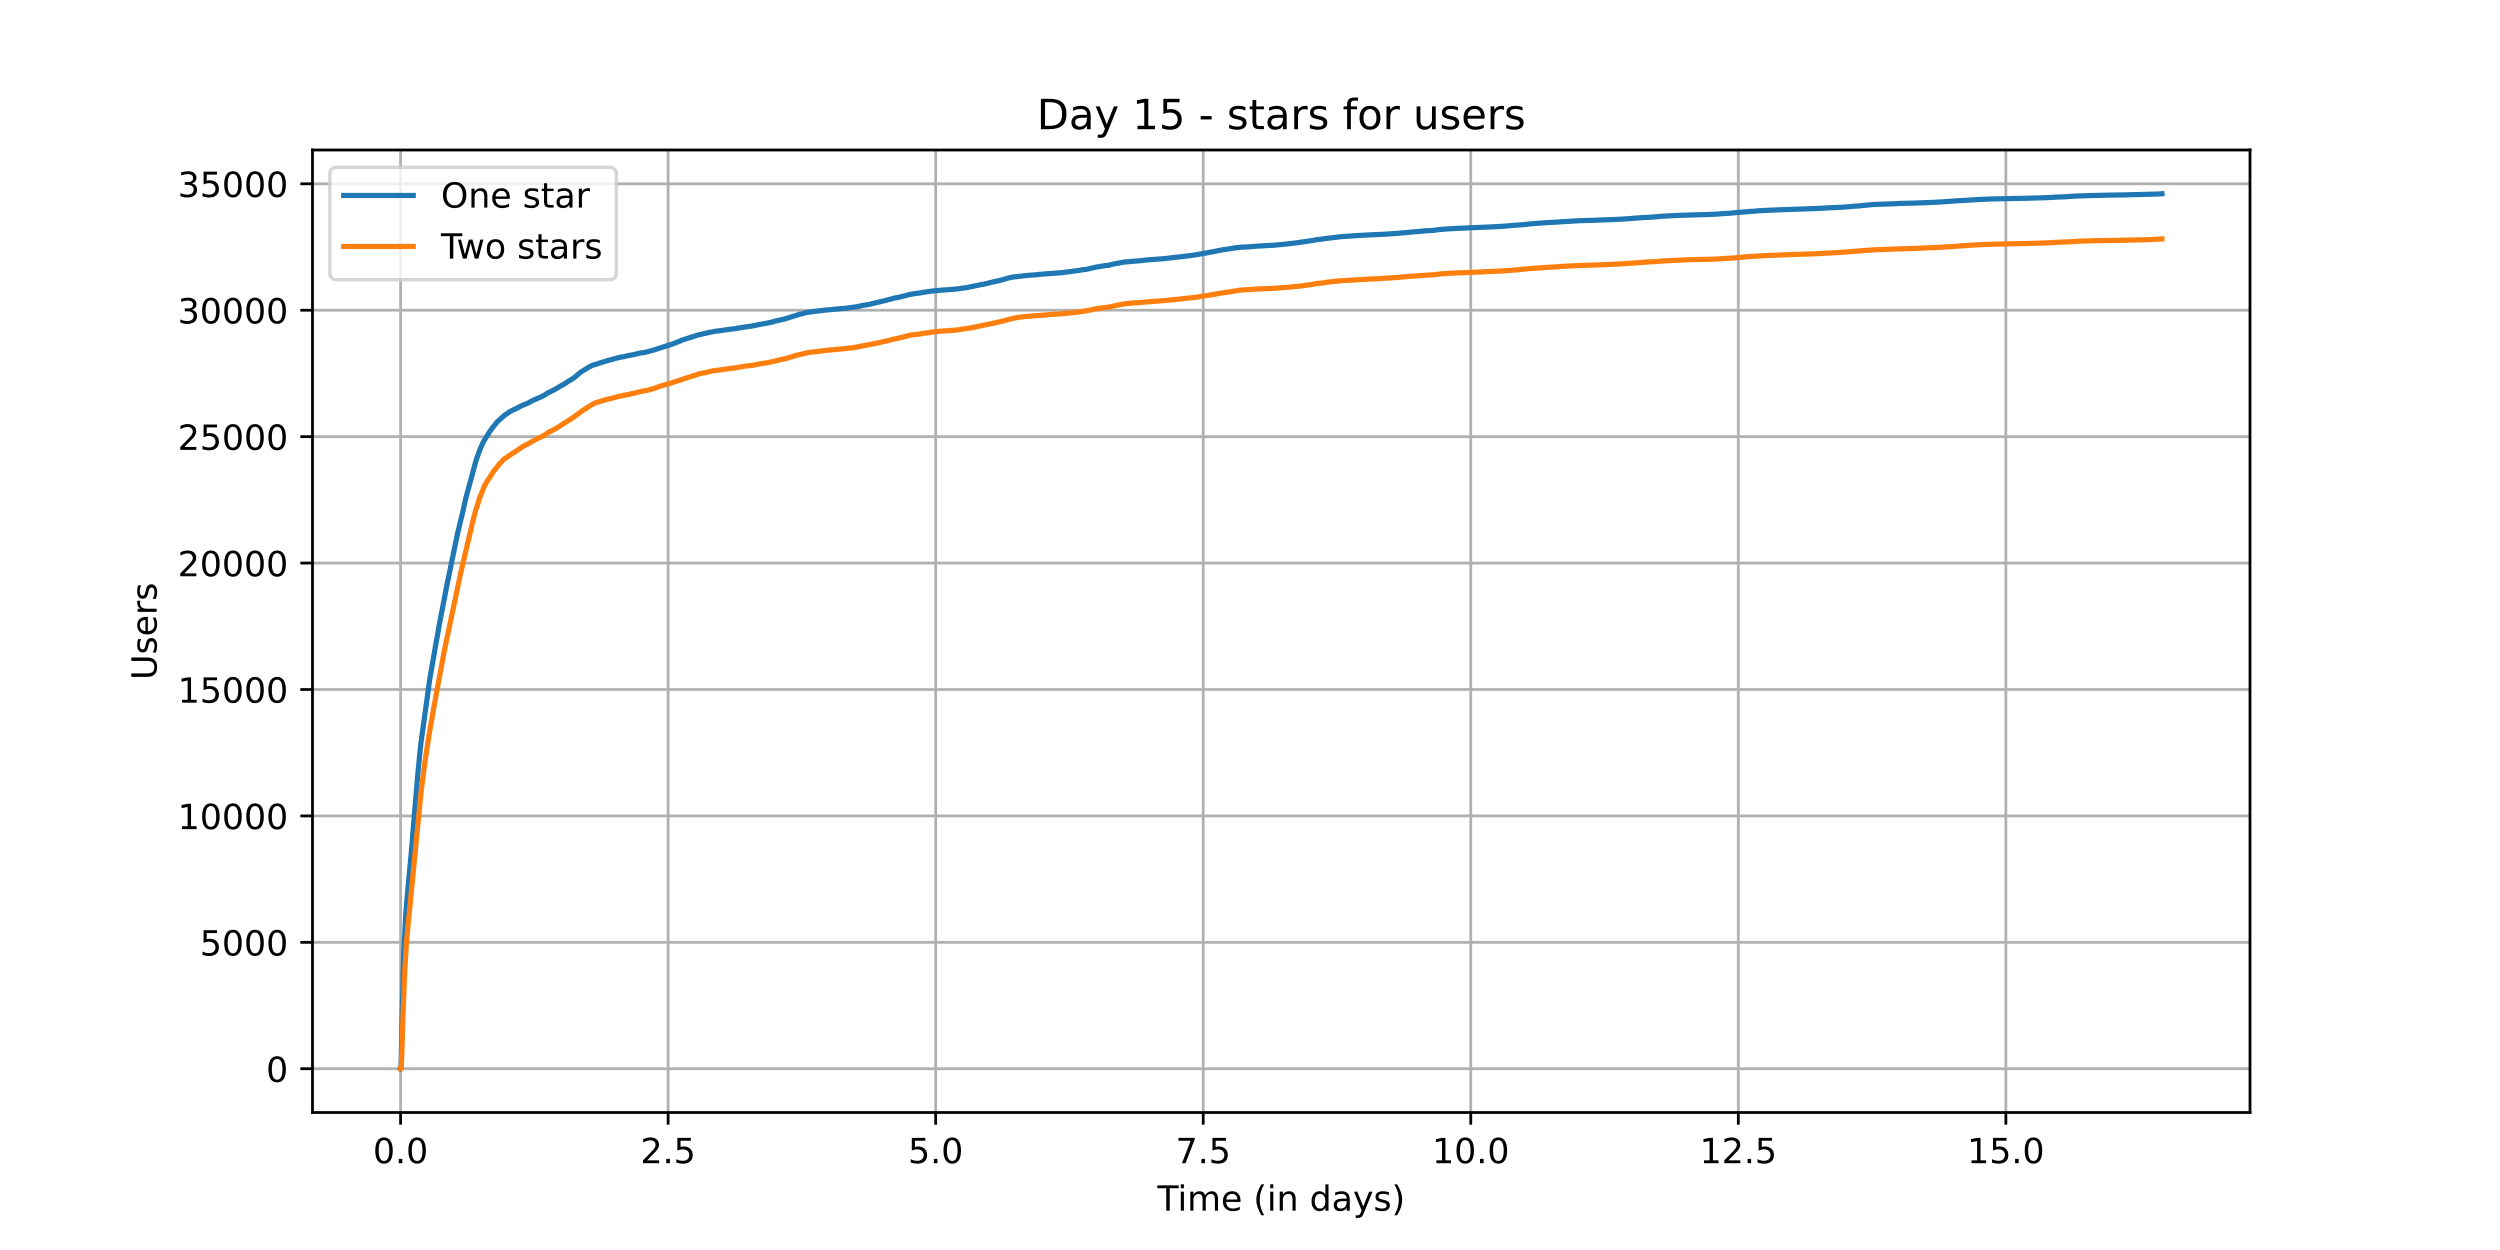 <?xml version="1.0" encoding="utf-8" standalone="no"?>
<!DOCTYPE svg PUBLIC "-//W3C//DTD SVG 1.1//EN"
  "http://www.w3.org/Graphics/SVG/1.1/DTD/svg11.dtd">
<!-- Created with matplotlib (https://matplotlib.org/) -->
<svg height="360pt" version="1.1" viewBox="0 0 720 360" width="720pt" xmlns="http://www.w3.org/2000/svg" xmlns:xlink="http://www.w3.org/1999/xlink">
 <defs>
  <style type="text/css">*{stroke-linecap:butt;stroke-linejoin:round;}</style>
 </defs>
 <g id="figure_1">
  <g id="patch_1">
   <path d="M 0 360 
L 720 360 
L 720 0 
L 0 0 
z
" style="fill:#ffffff;"/>
  </g>
  <g id="axes_1">
   <g id="patch_2">
    <path d="M 90 320.4 
L 648 320.4 
L 648 43.2 
L 90 43.2 
z
" style="fill:#ffffff;"/>
   </g>
   <g id="matplotlib.axis_1">
    <g id="xtick_1">
     <g id="line2d_1">
      <path clip-path="url(#pf6466d5036)" d="M 115.364 320.4 
L 115.364 43.2 
" style="fill:none;stroke:#b0b0b0;stroke-linecap:square;stroke-width:0.8;"/>
     </g>
     <g id="line2d_2">
      <defs>
       <path d="M 0 0 
L 0 3.5 
" id="md946cb45b0" style="stroke:#000000;stroke-width:0.8;"/>
      </defs>
      <g>
       <use style="stroke:#000000;stroke-width:0.8;" x="115.364" xlink:href="#md946cb45b0" y="320.4"/>
      </g>
     </g>
     <g id="text_1">
      <!-- 0.0 -->
      <g transform="translate(107.412 334.998)scale(0.1 -0.1)">
       <defs>
        <path d="M 31.781 66.406 
Q 24.172 66.406 20.328 58.906 
Q 16.5 51.422 16.5 36.375 
Q 16.5 21.391 20.328 13.891 
Q 24.172 6.391 31.781 6.391 
Q 39.453 6.391 43.281 13.891 
Q 47.125 21.391 47.125 36.375 
Q 47.125 51.422 43.281 58.906 
Q 39.453 66.406 31.781 66.406 
z
M 31.781 74.219 
Q 44.047 74.219 50.516 64.516 
Q 56.984 54.828 56.984 36.375 
Q 56.984 17.969 50.516 8.266 
Q 44.047 -1.422 31.781 -1.422 
Q 19.531 -1.422 13.062 8.266 
Q 6.594 17.969 6.594 36.375 
Q 6.594 54.828 13.062 64.516 
Q 19.531 74.219 31.781 74.219 
z
" id="DejaVuSans-48"/>
        <path d="M 10.688 12.406 
L 21 12.406 
L 21 0 
L 10.688 0 
z
" id="DejaVuSans-46"/>
       </defs>
       <use xlink:href="#DejaVuSans-48"/>
       <use x="63.623" xlink:href="#DejaVuSans-46"/>
       <use x="95.41" xlink:href="#DejaVuSans-48"/>
      </g>
     </g>
    </g>
    <g id="xtick_2">
     <g id="line2d_3">
      <path clip-path="url(#pf6466d5036)" d="M 192.418 320.4 
L 192.418 43.2 
" style="fill:none;stroke:#b0b0b0;stroke-linecap:square;stroke-width:0.8;"/>
     </g>
     <g id="line2d_4">
      <g>
       <use style="stroke:#000000;stroke-width:0.8;" x="192.418" xlink:href="#md946cb45b0" y="320.4"/>
      </g>
     </g>
     <g id="text_2">
      <!-- 2.5 -->
      <g transform="translate(184.466 334.998)scale(0.1 -0.1)">
       <defs>
        <path d="M 19.188 8.297 
L 53.609 8.297 
L 53.609 0 
L 7.328 0 
L 7.328 8.297 
Q 12.938 14.109 22.625 23.891 
Q 32.328 33.688 34.812 36.531 
Q 39.547 41.844 41.422 45.531 
Q 43.312 49.219 43.312 52.781 
Q 43.312 58.594 39.234 62.25 
Q 35.156 65.922 28.609 65.922 
Q 23.969 65.922 18.812 64.312 
Q 13.672 62.703 7.812 59.422 
L 7.812 69.391 
Q 13.766 71.781 18.938 73 
Q 24.125 74.219 28.422 74.219 
Q 39.75 74.219 46.484 68.547 
Q 53.219 62.891 53.219 53.422 
Q 53.219 48.922 51.531 44.891 
Q 49.859 40.875 45.406 35.406 
Q 44.188 33.984 37.641 27.219 
Q 31.109 20.453 19.188 8.297 
z
" id="DejaVuSans-50"/>
        <path d="M 10.797 72.906 
L 49.516 72.906 
L 49.516 64.594 
L 19.828 64.594 
L 19.828 46.734 
Q 21.969 47.469 24.109 47.828 
Q 26.266 48.188 28.422 48.188 
Q 40.625 48.188 47.75 41.5 
Q 54.891 34.812 54.891 23.391 
Q 54.891 11.625 47.562 5.094 
Q 40.234 -1.422 26.906 -1.422 
Q 22.312 -1.422 17.547 -0.641 
Q 12.797 0.141 7.719 1.703 
L 7.719 11.625 
Q 12.109 9.234 16.797 8.062 
Q 21.484 6.891 26.703 6.891 
Q 35.156 6.891 40.078 11.328 
Q 45.016 15.766 45.016 23.391 
Q 45.016 31 40.078 35.438 
Q 35.156 39.891 26.703 39.891 
Q 22.75 39.891 18.812 39.016 
Q 14.891 38.141 10.797 36.281 
z
" id="DejaVuSans-53"/>
       </defs>
       <use xlink:href="#DejaVuSans-50"/>
       <use x="63.623" xlink:href="#DejaVuSans-46"/>
       <use x="95.41" xlink:href="#DejaVuSans-53"/>
      </g>
     </g>
    </g>
    <g id="xtick_3">
     <g id="line2d_5">
      <path clip-path="url(#pf6466d5036)" d="M 269.472 320.4 
L 269.472 43.2 
" style="fill:none;stroke:#b0b0b0;stroke-linecap:square;stroke-width:0.8;"/>
     </g>
     <g id="line2d_6">
      <g>
       <use style="stroke:#000000;stroke-width:0.8;" x="269.472" xlink:href="#md946cb45b0" y="320.4"/>
      </g>
     </g>
     <g id="text_3">
      <!-- 5.0 -->
      <g transform="translate(261.52 334.998)scale(0.1 -0.1)">
       <use xlink:href="#DejaVuSans-53"/>
       <use x="63.623" xlink:href="#DejaVuSans-46"/>
       <use x="95.41" xlink:href="#DejaVuSans-48"/>
      </g>
     </g>
    </g>
    <g id="xtick_4">
     <g id="line2d_7">
      <path clip-path="url(#pf6466d5036)" d="M 346.526 320.4 
L 346.526 43.2 
" style="fill:none;stroke:#b0b0b0;stroke-linecap:square;stroke-width:0.8;"/>
     </g>
     <g id="line2d_8">
      <g>
       <use style="stroke:#000000;stroke-width:0.8;" x="346.526" xlink:href="#md946cb45b0" y="320.4"/>
      </g>
     </g>
     <g id="text_4">
      <!-- 7.5 -->
      <g transform="translate(338.575 334.998)scale(0.1 -0.1)">
       <defs>
        <path d="M 8.203 72.906 
L 55.078 72.906 
L 55.078 68.703 
L 28.609 0 
L 18.312 0 
L 43.219 64.594 
L 8.203 64.594 
z
" id="DejaVuSans-55"/>
       </defs>
       <use xlink:href="#DejaVuSans-55"/>
       <use x="63.623" xlink:href="#DejaVuSans-46"/>
       <use x="95.41" xlink:href="#DejaVuSans-53"/>
      </g>
     </g>
    </g>
    <g id="xtick_5">
     <g id="line2d_9">
      <path clip-path="url(#pf6466d5036)" d="M 423.58 320.4 
L 423.58 43.2 
" style="fill:none;stroke:#b0b0b0;stroke-linecap:square;stroke-width:0.8;"/>
     </g>
     <g id="line2d_10">
      <g>
       <use style="stroke:#000000;stroke-width:0.8;" x="423.58" xlink:href="#md946cb45b0" y="320.4"/>
      </g>
     </g>
     <g id="text_5">
      <!-- 10.0 -->
      <g transform="translate(412.448 334.998)scale(0.1 -0.1)">
       <defs>
        <path d="M 12.406 8.297 
L 28.516 8.297 
L 28.516 63.922 
L 10.984 60.406 
L 10.984 69.391 
L 28.422 72.906 
L 38.281 72.906 
L 38.281 8.297 
L 54.391 8.297 
L 54.391 0 
L 12.406 0 
z
" id="DejaVuSans-49"/>
       </defs>
       <use xlink:href="#DejaVuSans-49"/>
       <use x="63.623" xlink:href="#DejaVuSans-48"/>
       <use x="127.246" xlink:href="#DejaVuSans-46"/>
       <use x="159.033" xlink:href="#DejaVuSans-48"/>
      </g>
     </g>
    </g>
    <g id="xtick_6">
     <g id="line2d_11">
      <path clip-path="url(#pf6466d5036)" d="M 500.635 320.4 
L 500.635 43.2 
" style="fill:none;stroke:#b0b0b0;stroke-linecap:square;stroke-width:0.8;"/>
     </g>
     <g id="line2d_12">
      <g>
       <use style="stroke:#000000;stroke-width:0.8;" x="500.635" xlink:href="#md946cb45b0" y="320.4"/>
      </g>
     </g>
     <g id="text_6">
      <!-- 12.5 -->
      <g transform="translate(489.502 334.998)scale(0.1 -0.1)">
       <use xlink:href="#DejaVuSans-49"/>
       <use x="63.623" xlink:href="#DejaVuSans-50"/>
       <use x="127.246" xlink:href="#DejaVuSans-46"/>
       <use x="159.033" xlink:href="#DejaVuSans-53"/>
      </g>
     </g>
    </g>
    <g id="xtick_7">
     <g id="line2d_13">
      <path clip-path="url(#pf6466d5036)" d="M 577.689 320.4 
L 577.689 43.2 
" style="fill:none;stroke:#b0b0b0;stroke-linecap:square;stroke-width:0.8;"/>
     </g>
     <g id="line2d_14">
      <g>
       <use style="stroke:#000000;stroke-width:0.8;" x="577.689" xlink:href="#md946cb45b0" y="320.4"/>
      </g>
     </g>
     <g id="text_7">
      <!-- 15.0 -->
      <g transform="translate(566.556 334.998)scale(0.1 -0.1)">
       <use xlink:href="#DejaVuSans-49"/>
       <use x="63.623" xlink:href="#DejaVuSans-53"/>
       <use x="127.246" xlink:href="#DejaVuSans-46"/>
       <use x="159.033" xlink:href="#DejaVuSans-48"/>
      </g>
     </g>
    </g>
    <g id="text_8">
     <!-- Time (in days) -->
     <g transform="translate(333.327 348.677)scale(0.1 -0.1)">
      <defs>
       <path d="M -0.297 72.906 
L 61.375 72.906 
L 61.375 64.594 
L 35.5 64.594 
L 35.5 0 
L 25.594 0 
L 25.594 64.594 
L -0.297 64.594 
z
" id="DejaVuSans-84"/>
       <path d="M 9.422 54.688 
L 18.406 54.688 
L 18.406 0 
L 9.422 0 
z
M 9.422 75.984 
L 18.406 75.984 
L 18.406 64.594 
L 9.422 64.594 
z
" id="DejaVuSans-105"/>
       <path d="M 52 44.188 
Q 55.375 50.25 60.062 53.125 
Q 64.75 56 71.094 56 
Q 79.641 56 84.281 50.016 
Q 88.922 44.047 88.922 33.016 
L 88.922 0 
L 79.891 0 
L 79.891 32.719 
Q 79.891 40.578 77.094 44.375 
Q 74.312 48.188 68.609 48.188 
Q 61.625 48.188 57.562 43.547 
Q 53.516 38.922 53.516 30.906 
L 53.516 0 
L 44.484 0 
L 44.484 32.719 
Q 44.484 40.625 41.703 44.406 
Q 38.922 48.188 33.109 48.188 
Q 26.219 48.188 22.156 43.531 
Q 18.109 38.875 18.109 30.906 
L 18.109 0 
L 9.078 0 
L 9.078 54.688 
L 18.109 54.688 
L 18.109 46.188 
Q 21.188 51.219 25.484 53.609 
Q 29.781 56 35.688 56 
Q 41.656 56 45.828 52.969 
Q 50 49.953 52 44.188 
z
" id="DejaVuSans-109"/>
       <path d="M 56.203 29.594 
L 56.203 25.203 
L 14.891 25.203 
Q 15.484 15.922 20.484 11.062 
Q 25.484 6.203 34.422 6.203 
Q 39.594 6.203 44.453 7.469 
Q 49.312 8.734 54.109 11.281 
L 54.109 2.781 
Q 49.266 0.734 44.188 -0.344 
Q 39.109 -1.422 33.891 -1.422 
Q 20.797 -1.422 13.156 6.188 
Q 5.516 13.812 5.516 26.812 
Q 5.516 40.234 12.766 48.109 
Q 20.016 56 32.328 56 
Q 43.359 56 49.781 48.891 
Q 56.203 41.797 56.203 29.594 
z
M 47.219 32.234 
Q 47.125 39.594 43.094 43.984 
Q 39.062 48.391 32.422 48.391 
Q 24.906 48.391 20.391 44.141 
Q 15.875 39.891 15.188 32.172 
z
" id="DejaVuSans-101"/>
       <path id="DejaVuSans-32"/>
       <path d="M 31 75.875 
Q 24.469 64.656 21.281 53.656 
Q 18.109 42.672 18.109 31.391 
Q 18.109 20.125 21.312 9.062 
Q 24.516 -2 31 -13.188 
L 23.188 -13.188 
Q 15.875 -1.703 12.234 9.375 
Q 8.594 20.453 8.594 31.391 
Q 8.594 42.281 12.203 53.312 
Q 15.828 64.359 23.188 75.875 
z
" id="DejaVuSans-40"/>
       <path d="M 54.891 33.016 
L 54.891 0 
L 45.906 0 
L 45.906 32.719 
Q 45.906 40.484 42.875 44.328 
Q 39.844 48.188 33.797 48.188 
Q 26.516 48.188 22.312 43.547 
Q 18.109 38.922 18.109 30.906 
L 18.109 0 
L 9.078 0 
L 9.078 54.688 
L 18.109 54.688 
L 18.109 46.188 
Q 21.344 51.125 25.703 53.562 
Q 30.078 56 35.797 56 
Q 45.219 56 50.047 50.172 
Q 54.891 44.344 54.891 33.016 
z
" id="DejaVuSans-110"/>
       <path d="M 45.406 46.391 
L 45.406 75.984 
L 54.391 75.984 
L 54.391 0 
L 45.406 0 
L 45.406 8.203 
Q 42.578 3.328 38.25 0.953 
Q 33.938 -1.422 27.875 -1.422 
Q 17.969 -1.422 11.734 6.484 
Q 5.516 14.406 5.516 27.297 
Q 5.516 40.188 11.734 48.094 
Q 17.969 56 27.875 56 
Q 33.938 56 38.25 53.625 
Q 42.578 51.266 45.406 46.391 
z
M 14.797 27.297 
Q 14.797 17.391 18.875 11.75 
Q 22.953 6.109 30.078 6.109 
Q 37.203 6.109 41.297 11.75 
Q 45.406 17.391 45.406 27.297 
Q 45.406 37.203 41.297 42.844 
Q 37.203 48.484 30.078 48.484 
Q 22.953 48.484 18.875 42.844 
Q 14.797 37.203 14.797 27.297 
z
" id="DejaVuSans-100"/>
       <path d="M 34.281 27.484 
Q 23.391 27.484 19.188 25 
Q 14.984 22.516 14.984 16.5 
Q 14.984 11.719 18.141 8.906 
Q 21.297 6.109 26.703 6.109 
Q 34.188 6.109 38.703 11.406 
Q 43.219 16.703 43.219 25.484 
L 43.219 27.484 
z
M 52.203 31.203 
L 52.203 0 
L 43.219 0 
L 43.219 8.297 
Q 40.141 3.328 35.547 0.953 
Q 30.953 -1.422 24.312 -1.422 
Q 15.922 -1.422 10.953 3.297 
Q 6 8.016 6 15.922 
Q 6 25.141 12.172 29.828 
Q 18.359 34.516 30.609 34.516 
L 43.219 34.516 
L 43.219 35.406 
Q 43.219 41.609 39.141 45 
Q 35.062 48.391 27.688 48.391 
Q 23 48.391 18.547 47.266 
Q 14.109 46.141 10.016 43.891 
L 10.016 52.203 
Q 14.938 54.109 19.578 55.047 
Q 24.219 56 28.609 56 
Q 40.484 56 46.344 49.844 
Q 52.203 43.703 52.203 31.203 
z
" id="DejaVuSans-97"/>
       <path d="M 32.172 -5.078 
Q 28.375 -14.844 24.75 -17.812 
Q 21.141 -20.797 15.094 -20.797 
L 7.906 -20.797 
L 7.906 -13.281 
L 13.188 -13.281 
Q 16.891 -13.281 18.938 -11.516 
Q 21 -9.766 23.484 -3.219 
L 25.094 0.875 
L 2.984 54.688 
L 12.5 54.688 
L 29.594 11.922 
L 46.688 54.688 
L 56.203 54.688 
z
" id="DejaVuSans-121"/>
       <path d="M 44.281 53.078 
L 44.281 44.578 
Q 40.484 46.531 36.375 47.5 
Q 32.281 48.484 27.875 48.484 
Q 21.188 48.484 17.844 46.438 
Q 14.5 44.391 14.5 40.281 
Q 14.5 37.156 16.891 35.375 
Q 19.281 33.594 26.516 31.984 
L 29.594 31.297 
Q 39.156 29.25 43.188 25.516 
Q 47.219 21.781 47.219 15.094 
Q 47.219 7.469 41.188 3.016 
Q 35.156 -1.422 24.609 -1.422 
Q 20.219 -1.422 15.453 -0.562 
Q 10.688 0.297 5.422 2 
L 5.422 11.281 
Q 10.406 8.688 15.234 7.391 
Q 20.062 6.109 24.812 6.109 
Q 31.156 6.109 34.562 8.281 
Q 37.984 10.453 37.984 14.406 
Q 37.984 18.062 35.516 20.016 
Q 33.062 21.969 24.703 23.781 
L 21.578 24.516 
Q 13.234 26.266 9.516 29.906 
Q 5.812 33.547 5.812 39.891 
Q 5.812 47.609 11.281 51.797 
Q 16.75 56 26.812 56 
Q 31.781 56 36.172 55.266 
Q 40.578 54.547 44.281 53.078 
z
" id="DejaVuSans-115"/>
       <path d="M 8.016 75.875 
L 15.828 75.875 
Q 23.141 64.359 26.781 53.312 
Q 30.422 42.281 30.422 31.391 
Q 30.422 20.453 26.781 9.375 
Q 23.141 -1.703 15.828 -13.188 
L 8.016 -13.188 
Q 14.5 -2 17.703 9.062 
Q 20.906 20.125 20.906 31.391 
Q 20.906 42.672 17.703 53.656 
Q 14.5 64.656 8.016 75.875 
z
" id="DejaVuSans-41"/>
      </defs>
      <use xlink:href="#DejaVuSans-84"/>
      <use x="57.959" xlink:href="#DejaVuSans-105"/>
      <use x="85.742" xlink:href="#DejaVuSans-109"/>
      <use x="183.154" xlink:href="#DejaVuSans-101"/>
      <use x="244.678" xlink:href="#DejaVuSans-32"/>
      <use x="276.465" xlink:href="#DejaVuSans-40"/>
      <use x="315.479" xlink:href="#DejaVuSans-105"/>
      <use x="343.262" xlink:href="#DejaVuSans-110"/>
      <use x="406.641" xlink:href="#DejaVuSans-32"/>
      <use x="438.428" xlink:href="#DejaVuSans-100"/>
      <use x="501.904" xlink:href="#DejaVuSans-97"/>
      <use x="563.184" xlink:href="#DejaVuSans-121"/>
      <use x="622.363" xlink:href="#DejaVuSans-115"/>
      <use x="674.463" xlink:href="#DejaVuSans-41"/>
     </g>
    </g>
   </g>
   <g id="matplotlib.axis_2">
    <g id="ytick_1">
     <g id="line2d_15">
      <path clip-path="url(#pf6466d5036)" d="M 90 307.8 
L 648 307.8 
" style="fill:none;stroke:#b0b0b0;stroke-linecap:square;stroke-width:0.8;"/>
     </g>
     <g id="line2d_16">
      <defs>
       <path d="M 0 0 
L -3.5 0 
" id="m143b611d42" style="stroke:#000000;stroke-width:0.8;"/>
      </defs>
      <g>
       <use style="stroke:#000000;stroke-width:0.8;" x="90" xlink:href="#m143b611d42" y="307.8"/>
      </g>
     </g>
     <g id="text_9">
      <!-- 0 -->
      <g transform="translate(76.638 311.599)scale(0.1 -0.1)">
       <use xlink:href="#DejaVuSans-48"/>
      </g>
     </g>
    </g>
    <g id="ytick_2">
     <g id="line2d_17">
      <path clip-path="url(#pf6466d5036)" d="M 90 271.391 
L 648 271.391 
" style="fill:none;stroke:#b0b0b0;stroke-linecap:square;stroke-width:0.8;"/>
     </g>
     <g id="line2d_18">
      <g>
       <use style="stroke:#000000;stroke-width:0.8;" x="90" xlink:href="#m143b611d42" y="271.391"/>
      </g>
     </g>
     <g id="text_10">
      <!-- 5000 -->
      <g transform="translate(57.55 275.19)scale(0.1 -0.1)">
       <use xlink:href="#DejaVuSans-53"/>
       <use x="63.623" xlink:href="#DejaVuSans-48"/>
       <use x="127.246" xlink:href="#DejaVuSans-48"/>
       <use x="190.869" xlink:href="#DejaVuSans-48"/>
      </g>
     </g>
    </g>
    <g id="ytick_3">
     <g id="line2d_19">
      <path clip-path="url(#pf6466d5036)" d="M 90 234.982 
L 648 234.982 
" style="fill:none;stroke:#b0b0b0;stroke-linecap:square;stroke-width:0.8;"/>
     </g>
     <g id="line2d_20">
      <g>
       <use style="stroke:#000000;stroke-width:0.8;" x="90" xlink:href="#m143b611d42" y="234.982"/>
      </g>
     </g>
     <g id="text_11">
      <!-- 10000 -->
      <g transform="translate(51.188 238.782)scale(0.1 -0.1)">
       <use xlink:href="#DejaVuSans-49"/>
       <use x="63.623" xlink:href="#DejaVuSans-48"/>
       <use x="127.246" xlink:href="#DejaVuSans-48"/>
       <use x="190.869" xlink:href="#DejaVuSans-48"/>
       <use x="254.492" xlink:href="#DejaVuSans-48"/>
      </g>
     </g>
    </g>
    <g id="ytick_4">
     <g id="line2d_21">
      <path clip-path="url(#pf6466d5036)" d="M 90 198.574 
L 648 198.574 
" style="fill:none;stroke:#b0b0b0;stroke-linecap:square;stroke-width:0.8;"/>
     </g>
     <g id="line2d_22">
      <g>
       <use style="stroke:#000000;stroke-width:0.8;" x="90" xlink:href="#m143b611d42" y="198.574"/>
      </g>
     </g>
     <g id="text_12">
      <!-- 15000 -->
      <g transform="translate(51.188 202.373)scale(0.1 -0.1)">
       <use xlink:href="#DejaVuSans-49"/>
       <use x="63.623" xlink:href="#DejaVuSans-53"/>
       <use x="127.246" xlink:href="#DejaVuSans-48"/>
       <use x="190.869" xlink:href="#DejaVuSans-48"/>
       <use x="254.492" xlink:href="#DejaVuSans-48"/>
      </g>
     </g>
    </g>
    <g id="ytick_5">
     <g id="line2d_23">
      <path clip-path="url(#pf6466d5036)" d="M 90 162.165 
L 648 162.165 
" style="fill:none;stroke:#b0b0b0;stroke-linecap:square;stroke-width:0.8;"/>
     </g>
     <g id="line2d_24">
      <g>
       <use style="stroke:#000000;stroke-width:0.8;" x="90" xlink:href="#m143b611d42" y="162.165"/>
      </g>
     </g>
     <g id="text_13">
      <!-- 20000 -->
      <g transform="translate(51.188 165.964)scale(0.1 -0.1)">
       <use xlink:href="#DejaVuSans-50"/>
       <use x="63.623" xlink:href="#DejaVuSans-48"/>
       <use x="127.246" xlink:href="#DejaVuSans-48"/>
       <use x="190.869" xlink:href="#DejaVuSans-48"/>
       <use x="254.492" xlink:href="#DejaVuSans-48"/>
      </g>
     </g>
    </g>
    <g id="ytick_6">
     <g id="line2d_25">
      <path clip-path="url(#pf6466d5036)" d="M 90 125.756 
L 648 125.756 
" style="fill:none;stroke:#b0b0b0;stroke-linecap:square;stroke-width:0.8;"/>
     </g>
     <g id="line2d_26">
      <g>
       <use style="stroke:#000000;stroke-width:0.8;" x="90" xlink:href="#m143b611d42" y="125.756"/>
      </g>
     </g>
     <g id="text_14">
      <!-- 25000 -->
      <g transform="translate(51.188 129.555)scale(0.1 -0.1)">
       <use xlink:href="#DejaVuSans-50"/>
       <use x="63.623" xlink:href="#DejaVuSans-53"/>
       <use x="127.246" xlink:href="#DejaVuSans-48"/>
       <use x="190.869" xlink:href="#DejaVuSans-48"/>
       <use x="254.492" xlink:href="#DejaVuSans-48"/>
      </g>
     </g>
    </g>
    <g id="ytick_7">
     <g id="line2d_27">
      <path clip-path="url(#pf6466d5036)" d="M 90 89.347 
L 648 89.347 
" style="fill:none;stroke:#b0b0b0;stroke-linecap:square;stroke-width:0.8;"/>
     </g>
     <g id="line2d_28">
      <g>
       <use style="stroke:#000000;stroke-width:0.8;" x="90" xlink:href="#m143b611d42" y="89.347"/>
      </g>
     </g>
     <g id="text_15">
      <!-- 30000 -->
      <g transform="translate(51.188 93.146)scale(0.1 -0.1)">
       <defs>
        <path d="M 40.578 39.312 
Q 47.656 37.797 51.625 33 
Q 55.609 28.219 55.609 21.188 
Q 55.609 10.406 48.188 4.484 
Q 40.766 -1.422 27.094 -1.422 
Q 22.516 -1.422 17.656 -0.516 
Q 12.797 0.391 7.625 2.203 
L 7.625 11.719 
Q 11.719 9.328 16.594 8.109 
Q 21.484 6.891 26.812 6.891 
Q 36.078 6.891 40.938 10.547 
Q 45.797 14.203 45.797 21.188 
Q 45.797 27.641 41.281 31.266 
Q 36.766 34.906 28.719 34.906 
L 20.219 34.906 
L 20.219 43.016 
L 29.109 43.016 
Q 36.375 43.016 40.234 45.922 
Q 44.094 48.828 44.094 54.297 
Q 44.094 59.906 40.109 62.906 
Q 36.141 65.922 28.719 65.922 
Q 24.656 65.922 20.016 65.031 
Q 15.375 64.156 9.812 62.312 
L 9.812 71.094 
Q 15.438 72.656 20.344 73.438 
Q 25.25 74.219 29.594 74.219 
Q 40.828 74.219 47.359 69.109 
Q 53.906 64.016 53.906 55.328 
Q 53.906 49.266 50.438 45.094 
Q 46.969 40.922 40.578 39.312 
z
" id="DejaVuSans-51"/>
       </defs>
       <use xlink:href="#DejaVuSans-51"/>
       <use x="63.623" xlink:href="#DejaVuSans-48"/>
       <use x="127.246" xlink:href="#DejaVuSans-48"/>
       <use x="190.869" xlink:href="#DejaVuSans-48"/>
       <use x="254.492" xlink:href="#DejaVuSans-48"/>
      </g>
     </g>
    </g>
    <g id="ytick_8">
     <g id="line2d_29">
      <path clip-path="url(#pf6466d5036)" d="M 90 52.938 
L 648 52.938 
" style="fill:none;stroke:#b0b0b0;stroke-linecap:square;stroke-width:0.8;"/>
     </g>
     <g id="line2d_30">
      <g>
       <use style="stroke:#000000;stroke-width:0.8;" x="90" xlink:href="#m143b611d42" y="52.938"/>
      </g>
     </g>
     <g id="text_16">
      <!-- 35000 -->
      <g transform="translate(51.188 56.737)scale(0.1 -0.1)">
       <use xlink:href="#DejaVuSans-51"/>
       <use x="63.623" xlink:href="#DejaVuSans-53"/>
       <use x="127.246" xlink:href="#DejaVuSans-48"/>
       <use x="190.869" xlink:href="#DejaVuSans-48"/>
       <use x="254.492" xlink:href="#DejaVuSans-48"/>
      </g>
     </g>
    </g>
    <g id="text_17">
     <!-- Users -->
     <g transform="translate(45.108 195.801)rotate(-90)scale(0.1 -0.1)">
      <defs>
       <path d="M 8.688 72.906 
L 18.609 72.906 
L 18.609 28.609 
Q 18.609 16.891 22.844 11.734 
Q 27.094 6.594 36.625 6.594 
Q 46.094 6.594 50.344 11.734 
Q 54.594 16.891 54.594 28.609 
L 54.594 72.906 
L 64.5 72.906 
L 64.5 27.391 
Q 64.5 13.141 57.438 5.859 
Q 50.391 -1.422 36.625 -1.422 
Q 22.797 -1.422 15.734 5.859 
Q 8.688 13.141 8.688 27.391 
z
" id="DejaVuSans-85"/>
       <path d="M 41.109 46.297 
Q 39.594 47.172 37.812 47.578 
Q 36.031 48 33.891 48 
Q 26.266 48 22.188 43.047 
Q 18.109 38.094 18.109 28.812 
L 18.109 0 
L 9.078 0 
L 9.078 54.688 
L 18.109 54.688 
L 18.109 46.188 
Q 20.953 51.172 25.484 53.578 
Q 30.031 56 36.531 56 
Q 37.453 56 38.578 55.875 
Q 39.703 55.766 41.062 55.516 
z
" id="DejaVuSans-114"/>
      </defs>
      <use xlink:href="#DejaVuSans-85"/>
      <use x="73.193" xlink:href="#DejaVuSans-115"/>
      <use x="125.293" xlink:href="#DejaVuSans-101"/>
      <use x="186.816" xlink:href="#DejaVuSans-114"/>
      <use x="227.93" xlink:href="#DejaVuSans-115"/>
     </g>
    </g>
   </g>
   <g id="line2d_31">
    <path clip-path="url(#pf6466d5036)" d="M 115.364 307.8 
L 115.425 307.742 
L 115.51 306.555 
L 115.68 299.149 
L 116.21 276.088 
L 116.825 263.84 
L 117.228 258.735 
L 118.013 250.245 
L 118.587 244.041 
L 119.012 238.645 
L 120.457 221.569 
L 121.2 214.251 
L 123.724 195.887 
L 125.676 184.614 
L 125.909 183.427 
L 126.164 181.993 
L 126.609 179.408 
L 127.945 172.519 
L 128.964 167.196 
L 129.027 166.978 
L 129.345 165.442 
L 129.96 162.42 
L 131.848 153.339 
L 132.188 151.963 
L 132.676 149.873 
L 133.058 148.366 
L 134.203 143.32 
L 134.373 142.642 
L 137.217 132.215 
L 137.45 131.61 
L 138.32 129.244 
L 138.639 128.501 
L 139.19 127.292 
L 141.057 124.27 
L 141.27 124.001 
L 141.609 123.455 
L 141.737 123.324 
L 142.012 122.923 
L 142.161 122.814 
L 142.607 122.253 
L 142.734 122.115 
L 143.222 121.474 
L 143.328 121.336 
L 143.582 121.168 
L 145.088 119.778 
L 145.343 119.581 
L 145.767 119.297 
L 146.17 119.042 
L 146.743 118.612 
L 147.443 118.256 
L 147.591 118.146 
L 148.779 117.629 
L 149.67 117.142 
L 149.861 117.032 
L 150.518 116.705 
L 150.752 116.617 
L 151.049 116.508 
L 151.515 116.319 
L 152.427 115.911 
L 152.682 115.743 
L 152.852 115.634 
L 153.53 115.307 
L 154.697 114.79 
L 154.93 114.702 
L 155.121 114.608 
L 155.397 114.469 
L 155.694 114.367 
L 156.309 114.076 
L 156.691 113.843 
L 156.904 113.719 
L 157.137 113.61 
L 157.731 113.137 
L 158.071 113.035 
L 158.792 112.671 
L 159.492 112.321 
L 160.616 111.68 
L 160.786 111.578 
L 161.126 111.374 
L 161.295 111.265 
L 162.335 110.69 
L 162.759 110.435 
L 163.057 110.195 
L 163.247 110.086 
L 164.818 109.132 
L 165.179 108.899 
L 165.476 108.673 
L 166.134 108.127 
L 166.304 107.974 
L 166.834 107.479 
L 167.28 107.166 
L 167.449 107.056 
L 169.656 105.687 
L 170.399 105.331 
L 170.696 105.17 
L 171.057 105.068 
L 171.375 104.981 
L 175.215 103.765 
L 175.745 103.656 
L 177.739 103.088 
L 178.312 102.979 
L 178.524 102.913 
L 179.161 102.804 
L 179.882 102.665 
L 180.371 102.556 
L 180.71 102.447 
L 181.347 102.345 
L 181.623 102.287 
L 182.281 102.178 
L 183.469 101.886 
L 183.872 101.777 
L 184.635 101.624 
L 185.654 101.515 
L 187.202 101.1 
L 187.669 100.991 
L 187.86 100.932 
L 188.242 100.823 
L 188.454 100.75 
L 188.793 100.641 
L 193.333 99.185 
L 193.672 99.09 
L 193.863 98.995 
L 195.943 98.18 
L 196.261 98.005 
L 200.888 96.52 
L 201.291 96.418 
L 201.524 96.389 
L 202.755 96.075 
L 203.306 95.973 
L 203.497 95.923 
L 203.921 95.821 
L 204.239 95.726 
L 204.918 95.617 
L 205.682 95.471 
L 206.275 95.362 
L 206.785 95.304 
L 207.654 95.194 
L 208.184 95.122 
L 208.884 95.012 
L 209.436 94.939 
L 210.305 94.83 
L 210.581 94.772 
L 211.727 94.67 
L 212.002 94.605 
L 212.427 94.495 
L 212.936 94.437 
L 213.72 94.328 
L 214.505 94.168 
L 215.417 94.066 
L 215.608 94.015 
L 216.584 93.905 
L 217.56 93.687 
L 218.09 93.585 
L 218.366 93.527 
L 218.896 93.418 
L 219.618 93.287 
L 220.212 93.177 
L 220.869 93.061 
L 221.421 92.959 
L 221.739 92.871 
L 222.226 92.77 
L 222.481 92.726 
L 222.778 92.617 
L 222.927 92.558 
L 223.414 92.449 
L 223.584 92.391 
L 224.157 92.282 
L 225.196 92.041 
L 225.748 91.932 
L 229.823 90.658 
L 230.099 90.549 
L 230.948 90.367 
L 231.309 90.257 
L 231.649 90.155 
L 232.094 90.053 
L 232.243 90.024 
L 232.518 89.966 
L 233.388 89.857 
L 233.961 89.777 
L 234.746 89.667 
L 235.256 89.609 
L 236.146 89.5 
L 236.613 89.449 
L 237.377 89.34 
L 237.822 89.296 
L 239.031 89.187 
L 239.498 89.143 
L 240.601 89.034 
L 241.047 88.998 
L 242.192 88.888 
L 242.574 88.874 
L 243.635 88.765 
L 244.165 88.692 
L 244.886 88.583 
L 245.395 88.517 
L 246.201 88.408 
L 246.689 88.357 
L 247.219 88.248 
L 248.365 87.971 
L 249.171 87.862 
L 249.913 87.723 
L 250.613 87.614 
L 250.995 87.483 
L 251.928 87.272 
L 252.458 87.163 
L 253.711 86.849 
L 254.156 86.74 
L 255.344 86.449 
L 255.747 86.34 
L 257.041 86.012 
L 257.423 85.903 
L 257.592 85.83 
L 258.314 85.721 
L 259.183 85.531 
L 259.587 85.422 
L 260.477 85.226 
L 260.796 85.116 
L 262.026 84.803 
L 262.726 84.701 
L 263.002 84.643 
L 263.638 84.534 
L 264.465 84.425 
L 264.953 84.374 
L 265.504 84.264 
L 266.204 84.141 
L 267.032 84.031 
L 267.647 83.937 
L 268.538 83.828 
L 269.025 83.769 
L 270.128 83.66 
L 270.68 83.587 
L 272.547 83.478 
L 273.013 83.427 
L 274.54 83.318 
L 274.944 83.289 
L 275.771 83.187 
L 276.004 83.15 
L 276.895 83.041 
L 277.51 82.939 
L 278.443 82.83 
L 279.398 82.619 
L 280.056 82.51 
L 281.116 82.262 
L 281.71 82.16 
L 281.964 82.109 
L 282.389 82 
L 282.601 81.934 
L 283.365 81.825 
L 284.17 81.658 
L 284.595 81.548 
L 284.955 81.432 
L 285.761 81.264 
L 286.165 81.155 
L 287.162 80.929 
L 287.756 80.827 
L 288.074 80.733 
L 288.498 80.624 
L 290.45 80.063 
L 290.874 79.961 
L 291.15 79.903 
L 291.807 79.793 
L 292.635 79.684 
L 293.144 79.626 
L 294.162 79.517 
L 294.777 79.422 
L 296.071 79.313 
L 296.283 79.291 
L 297.832 79.182 
L 298.277 79.138 
L 299.338 79.029 
L 299.571 79 
L 301.034 78.898 
L 301.268 78.869 
L 302.434 78.759 
L 302.838 78.738 
L 304.662 78.628 
L 305.086 78.599 
L 306.104 78.49 
L 306.613 78.432 
L 307.166 78.322 
L 307.612 78.286 
L 308.609 78.177 
L 309.266 78.068 
L 310.178 77.958 
L 310.666 77.9 
L 311.133 77.791 
L 311.387 77.747 
L 311.896 77.682 
L 312.851 77.572 
L 313.72 77.39 
L 314.102 77.288 
L 314.399 77.216 
L 314.887 77.106 
L 315.799 76.903 
L 316.499 76.801 
L 316.69 76.742 
L 317.496 76.633 
L 318.132 76.524 
L 319.045 76.415 
L 319.554 76.349 
L 319.809 76.254 
L 320 76.204 
L 320.424 76.102 
L 320.7 76.043 
L 321.252 75.934 
L 321.91 75.818 
L 322.525 75.708 
L 323.31 75.548 
L 324.159 75.439 
L 324.562 75.417 
L 325.708 75.308 
L 326.175 75.264 
L 327.575 75.155 
L 327.787 75.133 
L 328.954 75.031 
L 329.23 74.973 
L 330.481 74.864 
L 331.033 74.791 
L 332.857 74.682 
L 333.09 74.652 
L 334.639 74.543 
L 335.105 74.492 
L 336.208 74.383 
L 336.717 74.325 
L 337.502 74.216 
L 338.075 74.135 
L 339.432 74.026 
L 339.899 73.975 
L 340.662 73.866 
L 341.214 73.793 
L 342.21 73.684 
L 342.762 73.611 
L 343.547 73.502 
L 344.141 73.415 
L 344.799 73.305 
L 345.52 73.167 
L 346.199 73.065 
L 346.474 73 
L 347.217 72.898 
L 347.45 72.861 
L 347.896 72.752 
L 348.659 72.606 
L 349.381 72.497 
L 350.378 72.271 
L 351.015 72.162 
L 351.757 72.016 
L 352.288 71.907 
L 352.521 71.871 
L 353.476 71.762 
L 354.219 71.623 
L 355.025 71.514 
L 355.768 71.376 
L 356.765 71.266 
L 357.295 71.201 
L 359.799 71.092 
L 360.265 71.041 
L 361.474 70.932 
L 361.92 70.888 
L 363.998 70.779 
L 364.423 70.749 
L 366.459 70.64 
L 366.841 70.626 
L 368.029 70.524 
L 368.283 70.48 
L 369.619 70.378 
L 369.853 70.342 
L 370.808 70.232 
L 371.317 70.167 
L 372.395 70.065 
L 372.67 70.007 
L 373.689 69.897 
L 374.282 69.803 
L 375.046 69.701 
L 375.3 69.657 
L 375.915 69.563 
L 376.764 69.453 
L 376.955 69.395 
L 377.909 69.286 
L 378.757 69.111 
L 379.373 69.002 
L 379.861 68.944 
L 381.007 68.842 
L 381.282 68.776 
L 381.876 68.667 
L 382.364 68.616 
L 383.383 68.507 
L 383.977 68.419 
L 384.996 68.31 
L 385.484 68.252 
L 386.375 68.143 
L 386.757 68.121 
L 388.518 68.012 
L 388.943 67.982 
L 390.449 67.873 
L 390.683 67.844 
L 392.931 67.735 
L 393.313 67.713 
L 395.18 67.604 
L 395.582 67.582 
L 398.446 67.48 
L 398.658 67.465 
L 400.313 67.356 
L 400.758 67.312 
L 402.476 67.211 
L 402.709 67.174 
L 403.897 67.065 
L 404.279 67.05 
L 405.233 66.948 
L 405.446 66.927 
L 406.782 66.817 
L 407.015 66.781 
L 408.648 66.672 
L 409.115 66.628 
L 410.07 66.519 
L 410.536 66.475 
L 412.531 66.366 
L 412.892 66.359 
L 413.486 66.249 
L 413.995 66.184 
L 414.95 66.075 
L 415.396 66.038 
L 416.944 65.929 
L 417.369 65.893 
L 419.427 65.791 
L 419.639 65.776 
L 422.248 65.667 
L 422.46 65.645 
L 425.069 65.536 
L 425.451 65.521 
L 427.933 65.412 
L 428.294 65.405 
L 430.584 65.295 
L 430.988 65.274 
L 432.854 65.164 
L 433.279 65.135 
L 434.572 65.026 
L 435.103 64.953 
L 436.63 64.844 
L 437.033 64.822 
L 438.708 64.72 
L 438.899 64.676 
L 439.96 64.567 
L 440.511 64.494 
L 441.615 64.385 
L 442.017 64.363 
L 443.503 64.254 
L 443.885 64.24 
L 445.37 64.13 
L 445.794 64.094 
L 448.192 63.985 
L 448.596 63.963 
L 449.741 63.861 
L 449.953 63.839 
L 452.011 63.73 
L 452.392 63.708 
L 454.195 63.599 
L 454.619 63.562 
L 458.904 63.453 
L 459.286 63.431 
L 461.725 63.322 
L 462.086 63.315 
L 465.374 63.206 
L 465.776 63.176 
L 467.813 63.067 
L 468.259 63.031 
L 469.892 62.922 
L 470.147 62.878 
L 471.674 62.769 
L 472.099 62.74 
L 473.541 62.63 
L 473.902 62.623 
L 476.065 62.514 
L 476.511 62.477 
L 477.677 62.368 
L 478.187 62.303 
L 480.244 62.193 
L 480.647 62.172 
L 482.705 62.062 
L 483.086 62.048 
L 486.481 61.939 
L 486.883 61.917 
L 490.956 61.807 
L 491.317 61.8 
L 493.884 61.691 
L 494.245 61.684 
L 495.56 61.574 
L 496.005 61.531 
L 497.787 61.422 
L 498.19 61.4 
L 499.421 61.298 
L 499.675 61.247 
L 501.118 61.138 
L 501.521 61.116 
L 502.751 61.006 
L 503.239 60.955 
L 504.915 60.846 
L 505.318 60.817 
L 506.464 60.708 
L 506.676 60.686 
L 509.03 60.577 
L 509.412 60.555 
L 511.873 60.446 
L 512.276 60.424 
L 515.925 60.315 
L 516.328 60.286 
L 519.574 60.176 
L 519.955 60.162 
L 523.18 60.053 
L 523.413 60.023 
L 525.81 59.914 
L 526.256 59.871 
L 528.59 59.761 
L 528.95 59.754 
L 531.262 59.645 
L 531.793 59.579 
L 533.278 59.47 
L 533.851 59.39 
L 535.762 59.288 
L 536.08 59.201 
L 537.608 59.091 
L 538.117 59.033 
L 539.284 58.924 
L 539.73 58.887 
L 542.742 58.778 
L 543.124 58.764 
L 546.369 58.654 
L 546.857 58.603 
L 551.143 58.494 
L 551.503 58.487 
L 554.218 58.378 
L 554.579 58.37 
L 557.231 58.261 
L 557.634 58.232 
L 559.819 58.123 
L 560.349 58.057 
L 562.131 57.948 
L 562.64 57.89 
L 564.464 57.781 
L 564.846 57.766 
L 566.82 57.657 
L 567.287 57.613 
L 569.069 57.504 
L 569.494 57.468 
L 572.401 57.358 
L 572.846 57.322 
L 577.831 57.213 
L 578.213 57.198 
L 584.302 57.089 
L 584.705 57.06 
L 588.884 56.951 
L 589.287 56.929 
L 591.536 56.819 
L 591.981 56.776 
L 594.93 56.667 
L 595.439 56.608 
L 597.455 56.499 
L 597.879 56.47 
L 600.936 56.361 
L 601.318 56.339 
L 606.07 56.23 
L 606.451 56.215 
L 613.091 56.106 
L 613.494 56.084 
L 617.864 55.975 
L 618.224 55.967 
L 622.127 55.858 
L 622.636 55.8 
L 622.636 55.8 
" style="fill:none;stroke:#1f77b4;stroke-linecap:square;stroke-width:1.5;"/>
   </g>
   <g id="line2d_32">
    <path clip-path="url(#pf6466d5036)" d="M 115.364 307.8 
L 115.467 307.778 
L 115.573 306.948 
L 115.701 304.225 
L 116.061 292.486 
L 116.57 279.627 
L 117.101 270.823 
L 121.221 228.472 
L 121.433 226.754 
L 122.409 219.268 
L 123.576 211.601 
L 123.809 210.203 
L 124.339 207.29 
L 124.509 206.27 
L 124.997 203.409 
L 125.273 202.011 
L 125.718 199.513 
L 127.754 188.576 
L 128.136 186.58 
L 132.867 164.174 
L 132.951 163.934 
L 133.206 162.762 
L 133.418 161.873 
L 135.583 152.604 
L 135.88 151.366 
L 136.177 150.099 
L 137.005 146.909 
L 137.556 145.322 
L 137.917 144.091 
L 138.129 143.414 
L 139.487 140.028 
L 140.463 138.288 
L 141.015 137.574 
L 141.333 137.014 
L 142.034 135.87 
L 142.225 135.666 
L 143.964 133.467 
L 144.155 133.314 
L 144.367 133.067 
L 144.452 132.979 
L 145.11 132.259 
L 150.476 128.676 
L 150.624 128.589 
L 150.858 128.443 
L 151.579 128.079 
L 152.321 127.715 
L 153.721 126.877 
L 153.934 126.768 
L 154.443 126.484 
L 154.782 126.28 
L 155.143 126.171 
L 156.076 125.734 
L 157.349 124.984 
L 157.498 124.882 
L 157.71 124.642 
L 158.007 124.489 
L 158.728 124.132 
L 159.407 123.797 
L 159.874 123.52 
L 161.083 122.807 
L 161.232 122.712 
L 161.507 122.508 
L 161.677 122.399 
L 164.181 120.819 
L 164.308 120.724 
L 164.754 120.411 
L 164.966 120.302 
L 165.328 120.062 
L 165.54 119.894 
L 165.731 119.734 
L 166.028 119.515 
L 166.367 119.29 
L 166.983 118.809 
L 167.28 118.598 
L 167.513 118.445 
L 167.831 118.219 
L 170.356 116.603 
L 170.929 116.29 
L 171.523 116.006 
L 171.842 115.896 
L 174.239 115.197 
L 174.494 115.103 
L 174.685 115.059 
L 175.088 114.95 
L 176.042 114.731 
L 176.445 114.622 
L 177.803 114.273 
L 178.354 114.163 
L 179.648 113.836 
L 180.371 113.726 
L 180.647 113.661 
L 181.305 113.552 
L 181.708 113.399 
L 182.345 113.29 
L 183.002 113.173 
L 183.363 113.064 
L 184.763 112.692 
L 185.357 112.583 
L 185.845 112.525 
L 186.29 112.423 
L 186.587 112.343 
L 187.012 112.234 
L 188.581 111.804 
L 188.814 111.702 
L 189.239 111.542 
L 189.642 111.433 
L 189.854 111.323 
L 190.194 111.214 
L 190.49 111.105 
L 192.357 110.581 
L 192.76 110.479 
L 193.121 110.362 
L 201.567 107.602 
L 202.14 107.493 
L 202.797 107.377 
L 203.37 107.275 
L 203.688 107.18 
L 204.133 107.071 
L 204.324 107.027 
L 204.791 106.918 
L 205.109 106.823 
L 206.064 106.721 
L 206.339 106.663 
L 206.806 106.612 
L 207.739 106.51 
L 208.015 106.452 
L 208.545 106.343 
L 208.991 106.306 
L 209.839 106.204 
L 210.009 106.175 
L 210.581 106.088 
L 211.727 105.979 
L 212.045 105.891 
L 212.617 105.782 
L 213.19 105.702 
L 213.72 105.593 
L 214.463 105.447 
L 215.693 105.338 
L 216.203 105.28 
L 216.987 105.178 
L 217.242 105.134 
L 218.345 104.865 
L 219.13 104.755 
L 219.851 104.624 
L 220.529 104.515 
L 221.039 104.457 
L 221.632 104.348 
L 221.972 104.238 
L 222.608 104.136 
L 222.927 104.049 
L 223.329 103.954 
L 223.521 103.881 
L 224.03 103.772 
L 224.221 103.714 
L 224.624 103.612 
L 224.836 103.59 
L 225.281 103.481 
L 226.088 103.321 
L 226.513 103.212 
L 229.484 102.294 
L 230.014 102.185 
L 230.927 101.981 
L 231.415 101.872 
L 232.603 101.58 
L 233.367 101.471 
L 233.855 101.413 
L 235.001 101.304 
L 235.552 101.224 
L 236.38 101.122 
L 236.634 101.078 
L 237.398 100.969 
L 237.864 100.925 
L 238.671 100.816 
L 239.052 100.801 
L 240.305 100.692 
L 240.814 100.627 
L 242.107 100.525 
L 242.341 100.495 
L 243.486 100.386 
L 243.974 100.328 
L 244.907 100.219 
L 245.395 100.168 
L 246.053 100.059 
L 246.689 99.957 
L 247.241 99.847 
L 248.068 99.673 
L 248.726 99.563 
L 249.341 99.461 
L 249.786 99.352 
L 250.528 99.207 
L 251.038 99.097 
L 251.589 99.017 
L 252.141 98.915 
L 252.48 98.806 
L 253.201 98.697 
L 254.665 98.311 
L 255.323 98.202 
L 256.617 97.867 
L 257.062 97.758 
L 257.338 97.699 
L 258.207 97.51 
L 258.653 97.401 
L 258.907 97.35 
L 259.353 97.241 
L 260.477 96.971 
L 260.88 96.876 
L 261.114 96.782 
L 261.686 96.68 
L 261.983 96.534 
L 262.874 96.425 
L 263.341 96.374 
L 264.295 96.265 
L 264.805 96.199 
L 265.356 96.09 
L 265.971 95.988 
L 266.926 95.879 
L 267.392 95.828 
L 268.071 95.719 
L 268.262 95.668 
L 269.238 95.558 
L 269.747 95.493 
L 270.829 95.384 
L 271.231 95.355 
L 272.907 95.245 
L 273.374 95.194 
L 274.986 95.092 
L 275.219 95.063 
L 276.153 94.954 
L 276.789 94.845 
L 277.425 94.736 
L 277.998 94.655 
L 278.698 94.561 
L 278.868 94.524 
L 279.737 94.415 
L 280.607 94.233 
L 281.053 94.124 
L 281.349 94.051 
L 281.943 93.956 
L 282.155 93.884 
L 282.898 93.745 
L 283.407 93.636 
L 284.298 93.447 
L 284.785 93.337 
L 285.507 93.206 
L 286.08 93.097 
L 286.44 92.981 
L 287.119 92.871 
L 287.437 92.784 
L 287.946 92.675 
L 289.135 92.384 
L 289.411 92.282 
L 289.75 92.18 
L 290.238 92.07 
L 291.574 91.721 
L 292.147 91.612 
L 292.444 91.532 
L 293.165 91.422 
L 293.653 91.364 
L 294.417 91.255 
L 294.904 91.197 
L 296.177 91.087 
L 296.347 91.058 
L 298.065 90.949 
L 298.447 90.927 
L 299.656 90.818 
L 300.059 90.796 
L 301.31 90.687 
L 301.841 90.621 
L 303.537 90.512 
L 304.025 90.461 
L 305.998 90.352 
L 306.507 90.294 
L 307.739 90.184 
L 307.972 90.155 
L 309.139 90.053 
L 309.351 90.032 
L 310.136 89.922 
L 310.645 89.864 
L 311.197 89.755 
L 311.812 89.653 
L 312.596 89.551 
L 312.851 89.507 
L 313.466 89.398 
L 314.314 89.223 
L 314.844 89.114 
L 315.12 89.049 
L 315.651 88.939 
L 315.905 88.896 
L 316.711 88.786 
L 317.22 88.721 
L 317.793 88.612 
L 318.26 88.568 
L 319.193 88.466 
L 319.469 88.4 
L 319.915 88.306 
L 320.106 88.255 
L 320.955 88.08 
L 321.4 87.978 
L 321.613 87.92 
L 322.25 87.818 
L 322.78 87.716 
L 323.035 87.665 
L 323.629 87.556 
L 324.223 87.461 
L 325.368 87.352 
L 325.877 87.286 
L 327.66 87.177 
L 327.872 87.163 
L 329.081 87.053 
L 329.505 87.017 
L 330.884 86.908 
L 331.372 86.857 
L 332.899 86.747 
L 333.302 86.726 
L 334.533 86.616 
L 334.978 86.58 
L 336.335 86.471 
L 336.887 86.398 
L 338.096 86.289 
L 338.605 86.23 
L 339.92 86.121 
L 340.45 86.056 
L 341.065 85.947 
L 341.468 85.925 
L 342.593 85.815 
L 343.08 85.757 
L 344.141 85.648 
L 344.671 85.582 
L 345.286 85.473 
L 346.093 85.313 
L 346.899 85.204 
L 347.366 85.16 
L 347.981 85.051 
L 348.617 84.949 
L 349.296 84.847 
L 349.53 84.811 
L 350.039 84.701 
L 350.718 84.585 
L 351.312 84.483 
L 351.503 84.432 
L 352.373 84.323 
L 352.903 84.257 
L 353.497 84.155 
L 353.731 84.119 
L 354.325 84.017 
L 354.601 83.959 
L 355.28 83.864 
L 355.471 83.82 
L 356.213 83.711 
L 356.489 83.653 
L 356.998 83.594 
L 357.868 83.485 
L 358.08 83.471 
L 360.265 83.361 
L 360.669 83.34 
L 362.174 83.23 
L 362.556 83.216 
L 365.314 83.107 
L 365.695 83.092 
L 367.753 82.99 
L 367.965 82.968 
L 368.962 82.859 
L 369.344 82.844 
L 370.829 82.735 
L 371.062 82.706 
L 372.267 82.597 
L 372.776 82.539 
L 374.113 82.429 
L 374.558 82.386 
L 375.194 82.276 
L 375.767 82.189 
L 376.891 82.08 
L 377.188 82.007 
L 378.015 81.898 
L 379.033 81.665 
L 380.264 81.556 
L 380.646 81.534 
L 381.282 81.425 
L 381.983 81.293 
L 383.107 81.184 
L 383.574 81.133 
L 384.359 81.031 
L 384.593 81.002 
L 385.781 80.9 
L 385.993 80.886 
L 387.521 80.776 
L 387.945 80.74 
L 390.385 80.631 
L 390.916 80.565 
L 393.207 80.456 
L 393.673 80.405 
L 396.219 80.296 
L 396.579 80.289 
L 398.128 80.187 
L 398.361 80.157 
L 400.397 80.048 
L 400.843 80.005 
L 402.54 79.895 
L 403.006 79.844 
L 404.364 79.735 
L 404.83 79.691 
L 405.848 79.582 
L 406.273 79.553 
L 408.224 79.444 
L 408.648 79.407 
L 410.091 79.298 
L 410.515 79.262 
L 412.552 79.153 
L 412.764 79.131 
L 413.804 79.022 
L 414.271 78.971 
L 415.183 78.861 
L 415.607 78.825 
L 417.559 78.716 
L 418.005 78.679 
L 420.424 78.57 
L 420.806 78.556 
L 423.945 78.446 
L 424.369 78.41 
L 427.02 78.301 
L 427.487 78.257 
L 430.16 78.155 
L 430.373 78.14 
L 430.775 78.119 
L 432.96 78.009 
L 433.363 77.98 
L 434.848 77.871 
L 435.272 77.835 
L 436.757 77.725 
L 437.181 77.696 
L 438.136 77.587 
L 438.305 77.558 
L 439.578 77.449 
L 440.045 77.398 
L 441.402 77.288 
L 441.806 77.259 
L 443.461 77.15 
L 443.927 77.099 
L 445.901 76.99 
L 446.367 76.939 
L 448.617 76.83 
L 449.19 76.75 
L 451.205 76.64 
L 451.586 76.626 
L 453.877 76.517 
L 454.323 76.48 
L 457.971 76.371 
L 458.374 76.349 
L 461.895 76.24 
L 462.107 76.218 
L 464.78 76.109 
L 465.204 76.072 
L 467.283 75.963 
L 467.643 75.956 
L 468.916 75.854 
L 469.129 75.839 
L 470.805 75.73 
L 471.207 75.701 
L 472.756 75.592 
L 473.159 75.563 
L 474.326 75.453 
L 474.729 75.432 
L 477.168 75.322 
L 477.656 75.264 
L 478.802 75.155 
L 479.183 75.14 
L 481.495 75.031 
L 481.92 75.002 
L 484.529 74.893 
L 484.953 74.856 
L 488.708 74.747 
L 489.068 74.74 
L 493.735 74.631 
L 494.139 74.609 
L 496.069 74.5 
L 496.557 74.441 
L 498.891 74.332 
L 499.336 74.288 
L 500.375 74.179 
L 500.757 74.165 
L 502.072 74.055 
L 502.306 74.026 
L 503.43 73.917 
L 503.897 73.873 
L 506.166 73.764 
L 506.633 73.72 
L 508.882 73.611 
L 509.285 73.582 
L 512.425 73.473 
L 512.828 73.444 
L 514.97 73.334 
L 515.331 73.327 
L 518.958 73.218 
L 519.319 73.211 
L 522.416 73.101 
L 522.819 73.08 
L 524.898 72.97 
L 525.322 72.934 
L 527.996 72.825 
L 528.42 72.788 
L 530.244 72.679 
L 530.647 72.657 
L 531.963 72.548 
L 532.387 72.512 
L 533.724 72.41 
L 533.957 72.381 
L 535.57 72.271 
L 536.122 72.199 
L 537.693 72.089 
L 538.096 72.067 
L 539.624 71.958 
L 539.984 71.951 
L 540.451 71.907 
L 544.163 71.798 
L 544.588 71.762 
L 547.791 71.652 
L 548.151 71.645 
L 551.652 71.536 
L 552.033 71.521 
L 554.324 71.412 
L 554.706 71.398 
L 557.825 71.288 
L 558.27 71.245 
L 560.137 71.135 
L 560.349 71.114 
L 562.428 71.004 
L 562.916 70.946 
L 564.507 70.837 
L 564.91 70.815 
L 566.522 70.706 
L 567.011 70.655 
L 569.09 70.546 
L 569.557 70.502 
L 572.21 70.393 
L 572.591 70.371 
L 577.365 70.262 
L 577.746 70.24 
L 583.474 70.131 
L 583.835 70.123 
L 587.696 70.014 
L 588.078 69.999 
L 590.942 69.89 
L 591.387 69.847 
L 593.381 69.737 
L 593.742 69.73 
L 596.331 69.621 
L 596.734 69.592 
L 598.601 69.482 
L 598.834 69.453 
L 599.195 69.439 
L 602.824 69.33 
L 603.206 69.315 
L 611.182 69.213 
L 611.373 69.177 
L 616.973 69.067 
L 617.355 69.053 
L 620.685 68.944 
L 621.173 68.885 
L 622.636 68.82 
L 622.636 68.82 
" style="fill:none;stroke:#ff7f0e;stroke-linecap:square;stroke-width:1.5;"/>
   </g>
   <g id="patch_3">
    <path d="M 90 320.4 
L 90 43.2 
" style="fill:none;stroke:#000000;stroke-linecap:square;stroke-linejoin:miter;stroke-width:0.8;"/>
   </g>
   <g id="patch_4">
    <path d="M 648 320.4 
L 648 43.2 
" style="fill:none;stroke:#000000;stroke-linecap:square;stroke-linejoin:miter;stroke-width:0.8;"/>
   </g>
   <g id="patch_5">
    <path d="M 90 320.4 
L 648 320.4 
" style="fill:none;stroke:#000000;stroke-linecap:square;stroke-linejoin:miter;stroke-width:0.8;"/>
   </g>
   <g id="patch_6">
    <path d="M 90 43.2 
L 648 43.2 
" style="fill:none;stroke:#000000;stroke-linecap:square;stroke-linejoin:miter;stroke-width:0.8;"/>
   </g>
   <g id="text_18">
    <!-- Day 15 - stars for users -->
    <g transform="translate(298.609 37.2)scale(0.12 -0.12)">
     <defs>
      <path d="M 19.672 64.797 
L 19.672 8.109 
L 31.594 8.109 
Q 46.688 8.109 53.688 14.938 
Q 60.688 21.781 60.688 36.531 
Q 60.688 51.172 53.688 57.984 
Q 46.688 64.797 31.594 64.797 
z
M 9.812 72.906 
L 30.078 72.906 
Q 51.266 72.906 61.172 64.094 
Q 71.094 55.281 71.094 36.531 
Q 71.094 17.672 61.125 8.828 
Q 51.172 0 30.078 0 
L 9.812 0 
z
" id="DejaVuSans-68"/>
      <path d="M 4.891 31.391 
L 31.203 31.391 
L 31.203 23.391 
L 4.891 23.391 
z
" id="DejaVuSans-45"/>
      <path d="M 18.312 70.219 
L 18.312 54.688 
L 36.812 54.688 
L 36.812 47.703 
L 18.312 47.703 
L 18.312 18.016 
Q 18.312 11.328 20.141 9.422 
Q 21.969 7.516 27.594 7.516 
L 36.812 7.516 
L 36.812 0 
L 27.594 0 
Q 17.188 0 13.234 3.875 
Q 9.281 7.766 9.281 18.016 
L 9.281 47.703 
L 2.688 47.703 
L 2.688 54.688 
L 9.281 54.688 
L 9.281 70.219 
z
" id="DejaVuSans-116"/>
      <path d="M 37.109 75.984 
L 37.109 68.5 
L 28.516 68.5 
Q 23.688 68.5 21.797 66.547 
Q 19.922 64.594 19.922 59.516 
L 19.922 54.688 
L 34.719 54.688 
L 34.719 47.703 
L 19.922 47.703 
L 19.922 0 
L 10.891 0 
L 10.891 47.703 
L 2.297 47.703 
L 2.297 54.688 
L 10.891 54.688 
L 10.891 58.5 
Q 10.891 67.625 15.141 71.797 
Q 19.391 75.984 28.609 75.984 
z
" id="DejaVuSans-102"/>
      <path d="M 30.609 48.391 
Q 23.391 48.391 19.188 42.75 
Q 14.984 37.109 14.984 27.297 
Q 14.984 17.484 19.156 11.844 
Q 23.344 6.203 30.609 6.203 
Q 37.797 6.203 41.984 11.859 
Q 46.188 17.531 46.188 27.297 
Q 46.188 37.016 41.984 42.703 
Q 37.797 48.391 30.609 48.391 
z
M 30.609 56 
Q 42.328 56 49.016 48.375 
Q 55.719 40.766 55.719 27.297 
Q 55.719 13.875 49.016 6.219 
Q 42.328 -1.422 30.609 -1.422 
Q 18.844 -1.422 12.172 6.219 
Q 5.516 13.875 5.516 27.297 
Q 5.516 40.766 12.172 48.375 
Q 18.844 56 30.609 56 
z
" id="DejaVuSans-111"/>
      <path d="M 8.5 21.578 
L 8.5 54.688 
L 17.484 54.688 
L 17.484 21.922 
Q 17.484 14.156 20.5 10.266 
Q 23.531 6.391 29.594 6.391 
Q 36.859 6.391 41.078 11.031 
Q 45.312 15.672 45.312 23.688 
L 45.312 54.688 
L 54.297 54.688 
L 54.297 0 
L 45.312 0 
L 45.312 8.406 
Q 42.047 3.422 37.719 1 
Q 33.406 -1.422 27.688 -1.422 
Q 18.266 -1.422 13.375 4.438 
Q 8.5 10.297 8.5 21.578 
z
M 31.109 56 
z
" id="DejaVuSans-117"/>
     </defs>
     <use xlink:href="#DejaVuSans-68"/>
     <use x="77.002" xlink:href="#DejaVuSans-97"/>
     <use x="138.281" xlink:href="#DejaVuSans-121"/>
     <use x="197.461" xlink:href="#DejaVuSans-32"/>
     <use x="229.248" xlink:href="#DejaVuSans-49"/>
     <use x="292.871" xlink:href="#DejaVuSans-53"/>
     <use x="356.494" xlink:href="#DejaVuSans-32"/>
     <use x="388.281" xlink:href="#DejaVuSans-45"/>
     <use x="424.365" xlink:href="#DejaVuSans-32"/>
     <use x="456.152" xlink:href="#DejaVuSans-115"/>
     <use x="508.252" xlink:href="#DejaVuSans-116"/>
     <use x="547.461" xlink:href="#DejaVuSans-97"/>
     <use x="608.74" xlink:href="#DejaVuSans-114"/>
     <use x="649.854" xlink:href="#DejaVuSans-115"/>
     <use x="701.953" xlink:href="#DejaVuSans-32"/>
     <use x="733.74" xlink:href="#DejaVuSans-102"/>
     <use x="768.945" xlink:href="#DejaVuSans-111"/>
     <use x="830.127" xlink:href="#DejaVuSans-114"/>
     <use x="871.24" xlink:href="#DejaVuSans-32"/>
     <use x="903.027" xlink:href="#DejaVuSans-117"/>
     <use x="966.406" xlink:href="#DejaVuSans-115"/>
     <use x="1018.506" xlink:href="#DejaVuSans-101"/>
     <use x="1080.029" xlink:href="#DejaVuSans-114"/>
     <use x="1121.143" xlink:href="#DejaVuSans-115"/>
    </g>
   </g>
   <g id="legend_1">
    <g id="patch_7">
     <path d="M 97 80.556 
L 175.511 80.556 
Q 177.511 80.556 177.511 78.556 
L 177.511 50.2 
Q 177.511 48.2 175.511 48.2 
L 97 48.2 
Q 95 48.2 95 50.2 
L 95 78.556 
Q 95 80.556 97 80.556 
z
" style="fill:#ffffff;opacity:0.8;stroke:#cccccc;stroke-linejoin:miter;"/>
    </g>
    <g id="line2d_33">
     <path d="M 99 56.298 
L 119 56.298 
" style="fill:none;stroke:#1f77b4;stroke-linecap:square;stroke-width:1.5;"/>
    </g>
    <g id="line2d_34"/>
    <g id="text_19">
     <!-- One star -->
     <g transform="translate(127 59.798)scale(0.1 -0.1)">
      <defs>
       <path d="M 39.406 66.219 
Q 28.656 66.219 22.328 58.203 
Q 16.016 50.203 16.016 36.375 
Q 16.016 22.609 22.328 14.594 
Q 28.656 6.594 39.406 6.594 
Q 50.141 6.594 56.422 14.594 
Q 62.703 22.609 62.703 36.375 
Q 62.703 50.203 56.422 58.203 
Q 50.141 66.219 39.406 66.219 
z
M 39.406 74.219 
Q 54.734 74.219 63.906 63.938 
Q 73.094 53.656 73.094 36.375 
Q 73.094 19.141 63.906 8.859 
Q 54.734 -1.422 39.406 -1.422 
Q 24.031 -1.422 14.812 8.828 
Q 5.609 19.094 5.609 36.375 
Q 5.609 53.656 14.812 63.938 
Q 24.031 74.219 39.406 74.219 
z
" id="DejaVuSans-79"/>
      </defs>
      <use xlink:href="#DejaVuSans-79"/>
      <use x="78.711" xlink:href="#DejaVuSans-110"/>
      <use x="142.09" xlink:href="#DejaVuSans-101"/>
      <use x="203.613" xlink:href="#DejaVuSans-32"/>
      <use x="235.4" xlink:href="#DejaVuSans-115"/>
      <use x="287.5" xlink:href="#DejaVuSans-116"/>
      <use x="326.709" xlink:href="#DejaVuSans-97"/>
      <use x="387.988" xlink:href="#DejaVuSans-114"/>
     </g>
    </g>
    <g id="line2d_35">
     <path d="M 99 70.977 
L 119 70.977 
" style="fill:none;stroke:#ff7f0e;stroke-linecap:square;stroke-width:1.5;"/>
    </g>
    <g id="line2d_36"/>
    <g id="text_20">
     <!-- Two stars -->
     <g transform="translate(127 74.477)scale(0.1 -0.1)">
      <defs>
       <path d="M 4.203 54.688 
L 13.188 54.688 
L 24.422 12.016 
L 35.594 54.688 
L 46.188 54.688 
L 57.422 12.016 
L 68.609 54.688 
L 77.594 54.688 
L 63.281 0 
L 52.688 0 
L 40.922 44.828 
L 29.109 0 
L 18.5 0 
z
" id="DejaVuSans-119"/>
      </defs>
      <use xlink:href="#DejaVuSans-84"/>
      <use x="44.584" xlink:href="#DejaVuSans-119"/>
      <use x="126.371" xlink:href="#DejaVuSans-111"/>
      <use x="187.553" xlink:href="#DejaVuSans-32"/>
      <use x="219.34" xlink:href="#DejaVuSans-115"/>
      <use x="271.439" xlink:href="#DejaVuSans-116"/>
      <use x="310.648" xlink:href="#DejaVuSans-97"/>
      <use x="371.928" xlink:href="#DejaVuSans-114"/>
      <use x="413.041" xlink:href="#DejaVuSans-115"/>
     </g>
    </g>
   </g>
  </g>
 </g>
 <defs>
  <clipPath id="pf6466d5036">
   <rect height="277.2" width="558" x="90" y="43.2"/>
  </clipPath>
 </defs>
</svg>

